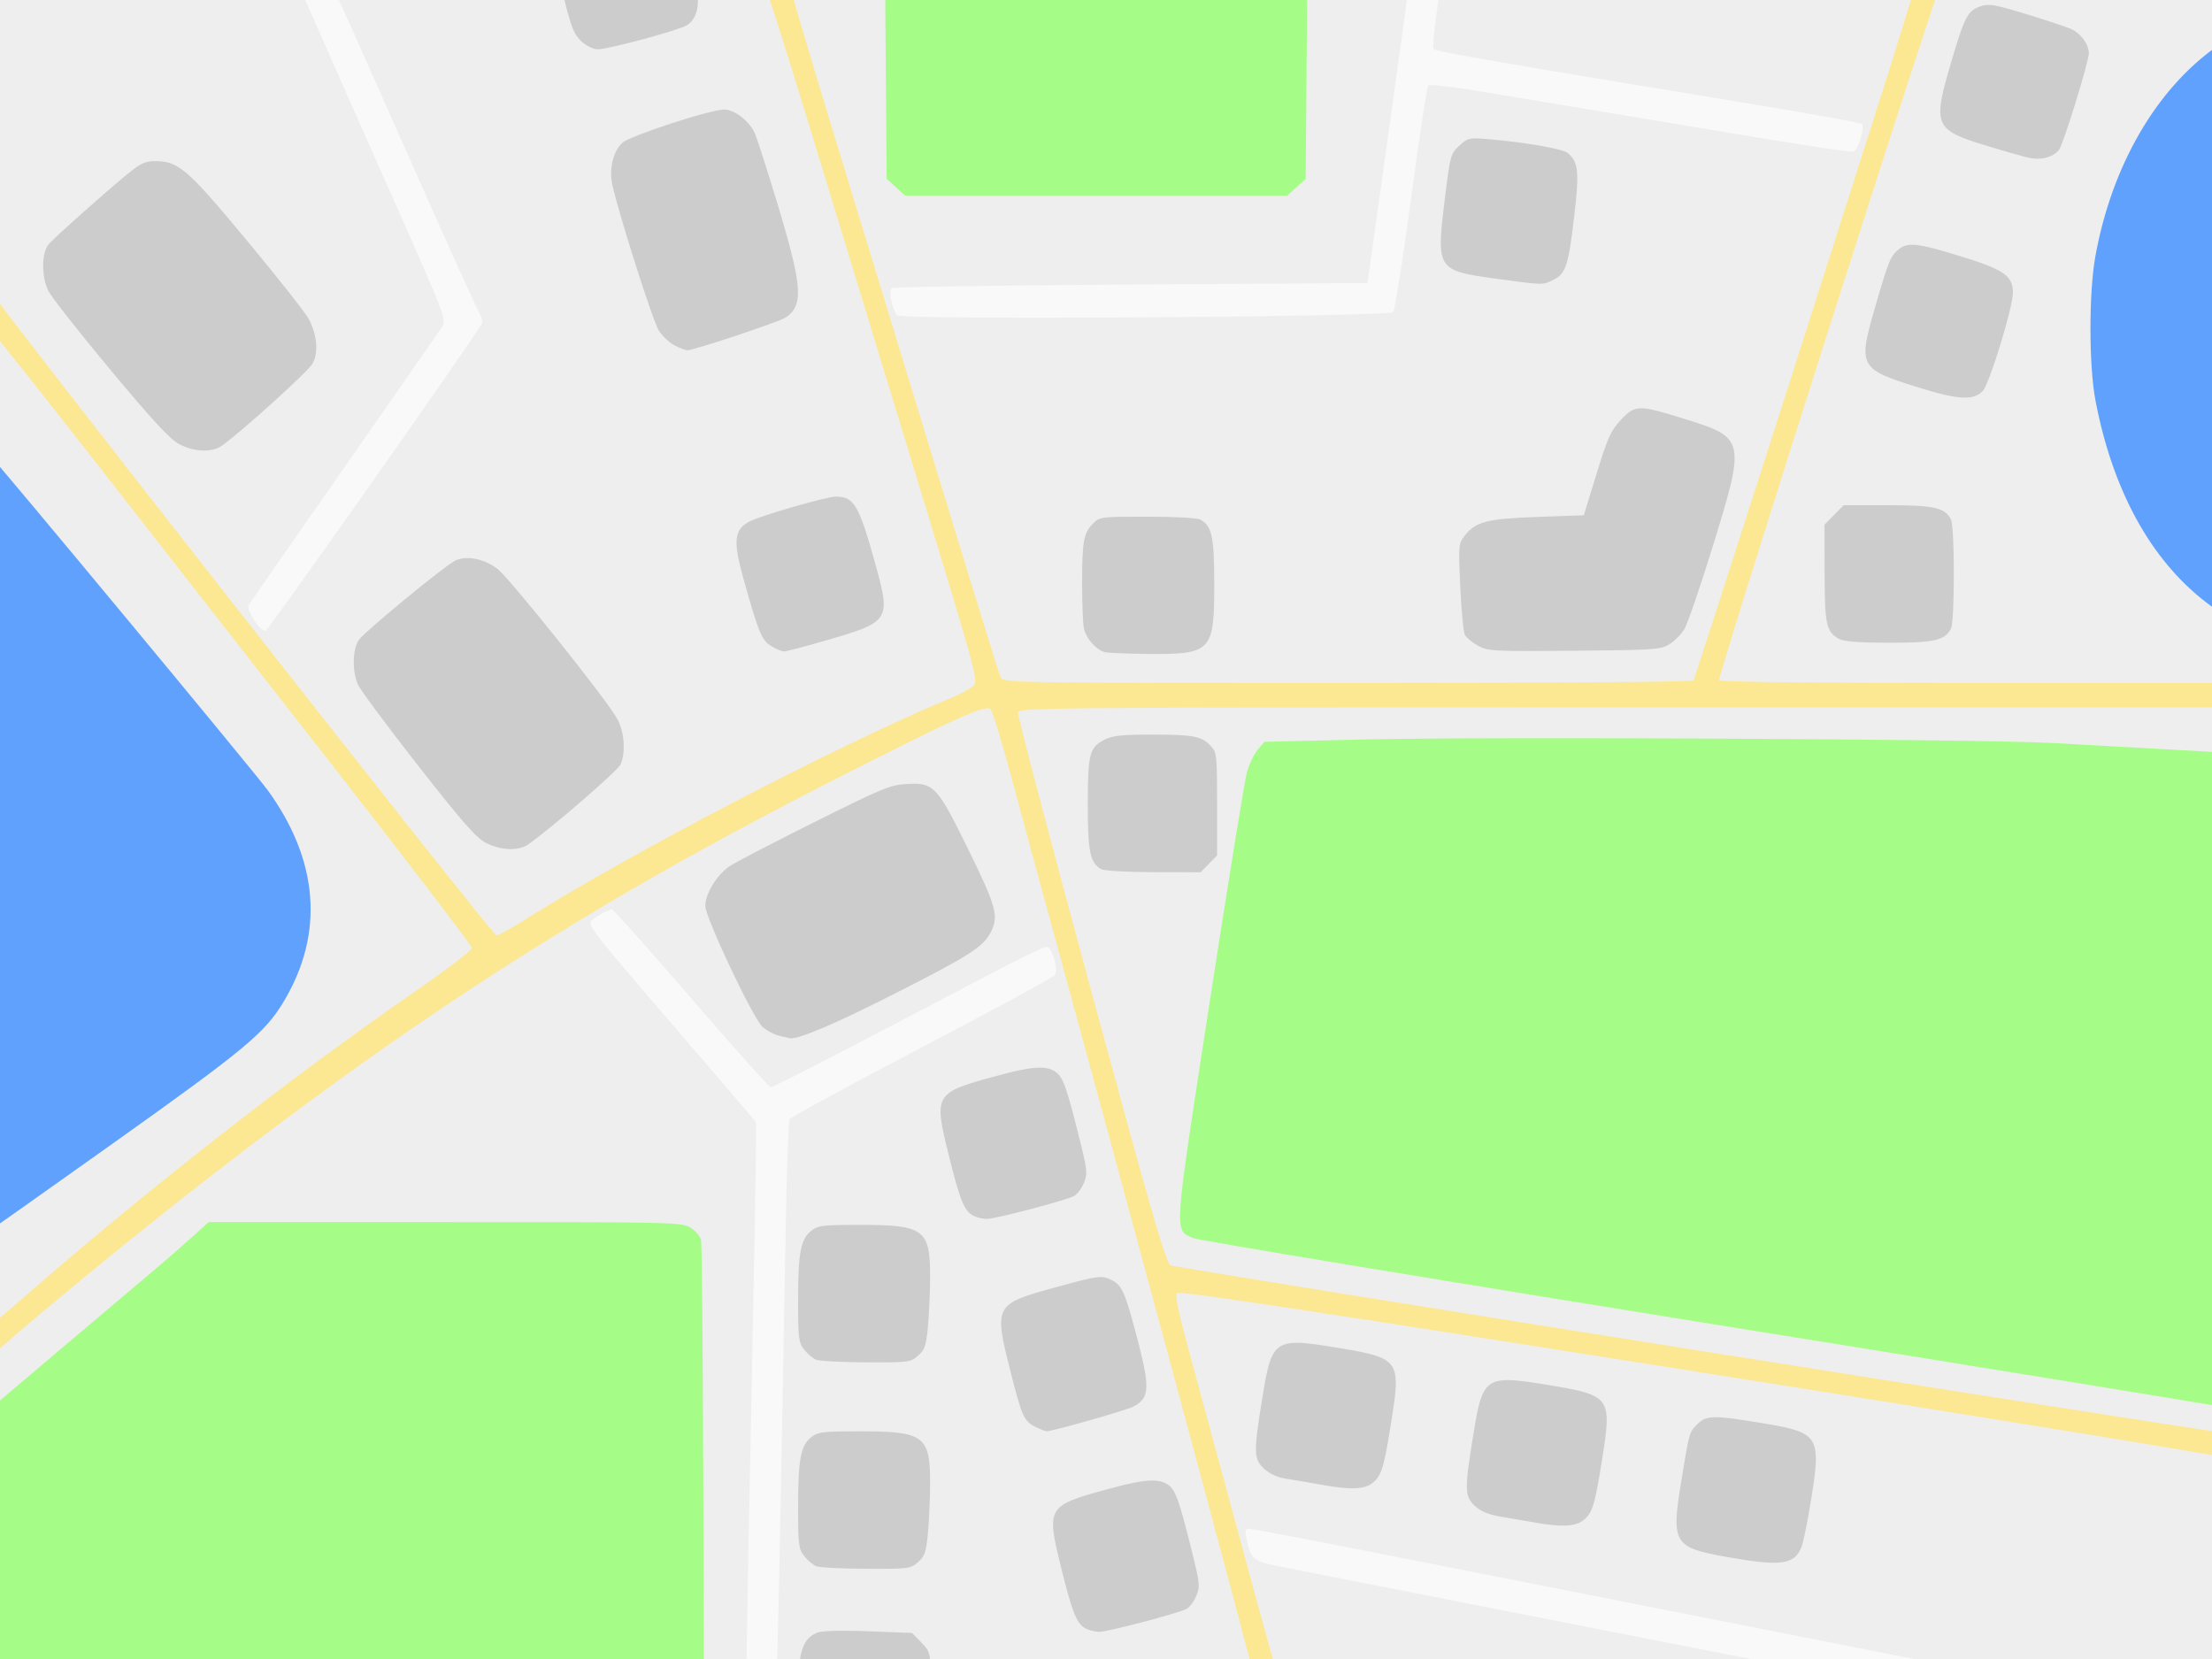 <?xml version="1.0" encoding="UTF-8" standalone="no"?>
<!-- Created with Inkscape (http://www.inkscape.org/) -->

<svg
   xmlns:dc="http://purl.org/dc/elements/1.1/"
   xmlns:cc="http://creativecommons.org/ns#"
   xmlns:rdf="http://www.w3.org/1999/02/22-rdf-syntax-ns#"
   xmlns:svg="http://www.w3.org/2000/svg"
   xmlns="http://www.w3.org/2000/svg"
   xmlns:sodipodi="http://sodipodi.sourceforge.net/DTD/sodipodi-0.dtd"
   xmlns:inkscape="http://www.inkscape.org/namespaces/inkscape"
   width="800mm"
   height="600mm"
   viewBox="0 0 2834.646 2125.984"
   id="svg2"
   version="1.1"
   inkscape:version="0.91 r13725"
   sodipodi:docname="new_map_800.svg">
  <rect x="0" y="0" width="2834.646" height="2125.984" fill="#333333" stroke="none"/>
  <defs
     id="defs4" />
  <sodipodi:namedview
     id="base"
     pagecolor="#ffffff"
     bordercolor="#666666"
     borderopacity="1.0"
     inkscape:pageopacity="0.0"
     inkscape:pageshadow="2"
     inkscape:zoom="0.175"
     inkscape:cx="1192.7308"
     inkscape:cy="1420.2884"
     inkscape:document-units="px"
     inkscape:current-layer="layer1"
     showgrid="false"
     inkscape:window-width="1366"
     inkscape:window-height="716"
     inkscape:window-x="-8"
     inkscape:window-y="-8"
     inkscape:window-maximized="1" />
  <g
     inkscape:label="Ebene 1"
     inkscape:groupmode="layer"
     id="layer1"
     transform="translate(0,1073.622)">
    <path
       inkscape:connector-curvature="0"
       id="path4163"
       d="m -25.921,-7.318 0,-1102.31 1441.462,0 1441.462,0 0,1102.31 0,1102.31 -1441.462,0 -1441.462,0 0,-1102.31 z"
       style="fill:#f9f9f9" />
    <path
       inkscape:connector-curvature="0"
       id="path4161"
       d="m -25.921,-7.318 0,-1102.31 200.904,0.109 200.904,0.109 18.563,43.065 c 10.21,23.685 54.473,123.846 98.363,222.58 78.46,176.501 79.7,179.672 73.834,188.801 -3.282,5.107 -59.774,86.364 -125.538,180.572 -65.764,94.208 -120.876,173.451 -122.47,176.096 -3.614,5.995 15.045,34.533 21.58,33.006 4.045,-0.945 273.873,-384.293 277.756,-394.612 0.842,-2.237 -1.666,-9.679 -5.573,-16.539 -3.907,-6.86 -41.986,-91.207 -84.621,-187.438 -42.635,-96.231 -84.817,-190.892 -93.739,-210.357 l -16.221,-35.392 694.817,0 694.817,0 -1.811,15.616 c -0.996,8.589 -13.364,98.289 -27.486,199.334 l -25.675,183.718 -302.707,1.918 c -166.489,1.055 -304.6,3.135 -306.913,4.622 -4.597,2.955 -0.04,26.207 6.817,34.789 5.013,6.274 629.516,2.228 635.606,-4.118 2.186,-2.278 12.539,-67.799 23.008,-145.604 10.469,-77.805 20.297,-142.891 21.841,-144.636 1.555,-1.758 28.255,1.075 59.876,6.352 31.388,5.239 102.475,17.047 157.972,26.241 55.496,9.194 150.892,25.065 211.991,35.27 61.099,10.204 113.09,17.77 115.535,16.814 5.682,-2.223 14.544,-31.924 10.594,-35.505 -1.639,-1.486 -65.413,-12.984 -141.721,-25.552 -332.856,-54.822 -405.534,-67.41 -407.494,-70.581 -1.145,-1.853 0.84,-23.573 4.411,-48.267 3.571,-24.694 6.536,-46.139 6.587,-47.655 0.051,-1.516 227.124,-2.756 504.605,-2.756 l 504.512,0 0,1102.31 0,1102.31 -98.2,-0.088 c -54.01,-0.048 -104.686,-1.703 -112.614,-3.678 -13.489,-3.36 -187.738,-37.968 -562.17,-111.655 -87.209,-17.162 -230.162,-45.337 -317.675,-62.611 -87.512,-17.274 -161.905,-31.407 -165.318,-31.407 -5.019,0 -5.776,2.181 -3.966,11.412 5.377,27.411 8.724,30.246 43.735,37.042 38.651,7.503 181.82,35.645 389.168,76.496 83.245,16.401 205.679,40.329 272.076,53.175 66.397,12.845 128.831,24.951 138.741,26.9 11.851,2.332 -232.616,3.694 -714.203,3.979 l -732.222,0.434 1.655,-45.011 c 0.91,-24.756 3.234,-131.818 5.163,-237.915 1.929,-106.097 4.543,-249.949 5.809,-319.67 1.266,-69.721 3.441,-128.968 4.835,-131.66 1.394,-2.692 77.763,-44.252 169.71,-92.357 91.947,-48.104 168.594,-89.753 170.325,-92.553 4.768,-7.707 -3.791,-36.17 -10.876,-36.17 -3.2,0 -38.408,17.152 -78.241,38.115 -171.776,90.403 -271.629,141.929 -275.043,141.929 -2.016,0 -47.84,-51.257 -101.831,-113.905 -53.991,-62.648 -99.686,-113.905 -101.544,-113.905 -5.306,0 -22.935,10.01 -27.494,15.611 -3.301,4.056 10.737,22.337 70.019,91.183 40.781,47.361 89.38,103.961 107.996,125.779 l 33.849,39.668 -0.018,33.819 c -0.011,18.6 -2.377,151.215 -5.259,294.699 -2.882,143.484 -5.712,292.705 -6.288,331.603 l -1.048,70.723 -490.998,0.01 -490.998,0.01 0,-1102.31 z"
       style="fill:#eeeeee" />
    <path
       style="fill:#fce893"
       d="m 1610.139,1087.373 c 0,-6.143 -173.265,-649.499 -266.614,-989.971 -11.636,-42.439 -32.029,-117.672 -45.319,-167.184 -13.29,-49.512 -26.228,-92.287 -28.752,-95.056 -5.787,-6.349 -45.48,11.496 -196.261,88.236 C 767.712,78.874 543.815,221.232 265.975,436.643 161.852,517.37 7.652,644.653 -14.384,668.062 l -11.887,12.628 1.076,-25.252 c 0.592,-13.889 2.284,-24.849 3.761,-24.355 1.477,0.494 21.054,-15.214 43.505,-34.906 C 181.59,456.26 369.025,309.518 533.547,195.744 c 39.145,-27.07 71.172,-51.582 71.172,-54.47 0,-2.888 -76.541,-103.228 -170.092,-222.978 C 341.077,-201.453 203.881,-377.143 129.747,-472.125 55.613,-567.108 -9.739,-649.451 -15.481,-655.111 c -9.774,-9.635 -10.43,-12.094 -10.289,-38.581 l 0.151,-28.29 6.155,11.381 c 11.186,20.683 650.422,835.56 655.461,835.56 2.714,0 15.03,-6.402 27.369,-14.227 140.243,-88.936 407.54,-228.425 557.577,-290.972 10.901,-4.544 22.839,-11.13 26.528,-14.634 6.505,-6.178 4.063,-15.033 -80.64,-292.46 -48.041,-157.349 -109.691,-359.31 -136.999,-448.803 -27.308,-89.493 -51.704,-165.235 -54.212,-168.316 -4.004,-4.92 -2.228,-5.464 14.589,-4.47 17.412,1.03 19.238,1.966 20.136,10.318 0.543,5.052 27.731,96.82 60.418,203.927 178.575,585.154 208.946,683.994 211.978,689.862 3.136,6.07 27.995,6.43 444.43,6.43 242.61,0 441.959,-1.404 442.999,-3.12 1.866,-3.079 182.047,-565.156 251.209,-783.65 19.59,-61.888 35.618,-115.212 35.618,-118.498 0,-4.721 3.783,-5.975 18.018,-5.975 15.814,0 24.068,4.444 14.786,7.961 -4.51,1.709 -289.346,895.509 -286.747,899.796 1.307,2.156 126.427,3.485 328.031,3.485 l 325.918,0 1e-4,15.616 10e-5,15.616 -775.638,0 c -738.389,0 -775.696,0.312 -776.863,6.486 -0.674,3.567 41.467,163.759 93.646,355.982 79.635,293.368 96.028,349.999 102.078,352.632 8.062,3.508 1326.648,212.991 1345.064,213.69 11.569,0.439 11.712,0.666 11.712,18.538 0,13.988 -1.022,17.259 -4.505,14.414 -2.478,-2.024 -304.966,-51.282 -672.196,-109.462 -492.02,-77.951 -668.751,-104.703 -671.719,-101.676 -2.968,3.026 0.923,22.282 14.791,73.187 10.35,37.994 31.563,116.204 47.14,173.8 62.457,230.939 69.355,255.542 72.879,259.961 2.842,3.563 -0.477,4.593 -14.796,4.593 -16.275,0 -18.459,-0.901 -18.459,-7.619 z"
       id="path4301"
       inkscape:connector-curvature="0" />
    <path
       style="fill:#cccccc"
       d="m 714.031,-36.133 10.1,39.562 c 8.27,32.397 12.086,41.394 21.076,49.668 6.375,5.867 15.111,10.09 20.832,10.07 14.197,-0.049 105.098,-24.673 114.656,-31.059 12.469,-8.33 16.684,-26.077 11.377,-47.906 l -4.467,-18.371 -86.787,-0.982 -86.787,-0.982 z M 2548.197,6.314 c -3.737,-0.004 -6.733,0.634 -10.016,1.738 -16.542,5.567 -20.351,12.742 -37.49,70.607 -24.317,82.101 -22.129,87.529 43.355,107.594 23.101,7.078 48.236,14.243 55.855,15.922 15.451,3.404 30.148,-0.298 38.457,-9.688 5.253,-5.936 38.461,-113.267 38.461,-124.311 0,-11.825 -11.084,-26.334 -24.186,-31.66 -7.509,-3.052 -33.605,-11.625 -57.99,-19.049 C 2568.239,9.43 2556.42,6.323 2548.197,6.314 Z M 928.07,140.363 c -17.849,0 -121.268,33.801 -130.705,42.719 -11.694,11.05 -17.074,33.678 -12.717,53.479 8.509,38.665 51.993,175.112 59.598,187.01 4.619,7.227 13.833,15.871 20.475,19.207 6.641,3.336 13.737,6.104 15.768,6.15 8.002,0.181 117.862,-36.372 126.342,-42.037 23.123,-15.448 21.489,-39.533 -9.709,-142.982 -14.093,-46.73 -27.819,-89.314 -30.502,-94.631 -7.692,-15.24 -25.922,-28.914 -38.549,-28.914 z m 962.336,36.967 c -9.713,0.022 -12.661,2.344 -20.332,9.402 -11.297,10.394 -11.635,11.667 -18.908,71.211 -10.655,87.232 -9.491,88.974 66.234,99.232 61.53,8.335 59.042,8.282 72.947,1.555 16.142,-7.81 19.554,-18.109 26.967,-81.424 6.702,-57.248 5.434,-69.65 -8.315,-81.275 -6.165,-5.213 -53.847,-13.568 -100.076,-17.535 -8.29,-0.711 -14.103,-1.176 -18.518,-1.166 z M 198.311,206.502 c -12.418,0 -18.459,2.904 -35.801,17.205 -30.466,25.125 -91.814,79.784 -99.953,89.055 -9.354,10.655 -9.701,41.285 -0.678,59.912 3.646,7.527 39.303,52.901 79.236,100.828 54.591,65.518 76.549,89.245 88.49,95.625 18.883,10.089 41.968,11.028 54.488,2.215 24.708,-17.392 110.649,-95.13 116.336,-105.23 7.818,-13.887 6.146,-35.842 -4.312,-56.611 -3.813,-7.572 -39.407,-52.834 -79.098,-100.582 C 239.508,215.671 228.881,206.502 198.311,206.502 Z M 2450.551,313.676 c -7.843,-0.039 -12.769,2.024 -17.455,5.895 -10.636,8.785 -12.719,13.893 -30.094,73.789 -22.264,76.754 -20.773,79.518 55.797,103.279 50.911,15.798 69.906,16.844 81.996,4.516 8.484,-8.651 38.727,-107.053 38.727,-126.008 0,-21.788 -11.118,-29.511 -67.531,-46.908 -32.284,-9.956 -49.977,-14.505 -61.439,-14.562 z M 2102.793,523.223 c -10.825,0.135 -16.449,5.076 -25.709,14.93 -12.866,13.691 -16.763,22.327 -31.086,68.893 l -16.377,53.242 -59.289,2.143 c -65.015,2.35 -79.28,6.027 -93.326,24.051 -8.018,10.288 -8.16,11.913 -5.705,65.572 1.385,30.262 4.051,57.944 5.926,61.516 1.875,3.572 9.439,9.819 16.811,13.883 12.708,7.007 19.096,7.342 123.314,6.461 102.614,-0.868 110.706,-1.419 121.873,-8.279 6.578,-4.042 15.226,-12.727 19.219,-19.301 3.993,-6.574 20.098,-53.409 35.789,-104.076 42.928,-138.62 42.395,-141.172 -34.535,-165.137 -30.055,-9.363 -46.08,-14.032 -56.904,-13.896 z M 1070.842,636.402 c -11.566,0 -95.553,24.212 -110.154,31.756 -19.933,10.298 -21.528,24.803 -8.037,73.123 19.331,69.24 23.319,78.992 35.348,86.471 6.227,3.871 13.756,7.046 16.732,7.053 2.976,0.008 27.899,-6.538 55.385,-14.547 80.264,-23.388 81.562,-25.416 61.84,-96.678 -21.272,-76.859 -27.321,-87.178 -51.113,-87.178 z m 1291.74,11.023 -12.252,12.494 -12.252,12.492 0.127,61.912 c 0.136,66.146 2.098,75.195 18.287,84.344 6.064,3.427 24.93,4.907 63.748,4.998 58.291,0.138 71.976,-2.953 79.895,-18.039 4.896,-9.327 4.896,-130.706 0,-140.033 -7.934,-15.116 -21.569,-18.168 -81.156,-18.168 l -56.397,0 z m -892.258,14.697 c -60.362,0 -61.104,0.098 -70.068,9.238 -11.686,11.915 -13.543,22.496 -13.543,77.109 0,24.756 1.009,50.155 2.242,56.441 2.604,13.277 16.48,28.784 27.764,31.025 4.307,0.855 28.102,1.771 52.877,2.035 82.901,0.883 86.453,-2.765 86.475,-88.766 0.014,-61.345 -2.945,-75.192 -17.805,-83.301 -3.972,-2.167 -32.99,-3.783 -67.941,-3.783 z m -870.484,53.01 c -6.288,-0.098 -12.134,1.049 -17.025,3.537 -13.608,6.922 -113.46,89.064 -122.482,100.76 -8.382,10.865 -9.381,39.131 -2.018,57.1 2.722,6.644 37.369,53.432 76.992,103.973 58.694,74.866 74.972,93.37 87.846,99.867 18.932,9.555 41.516,10.294 53.738,1.758 29.127,-20.342 114.672,-94.352 118.211,-102.272 7.014,-15.696 5.066,-42.317 -4.32,-59.053 -14.374,-25.627 -138.705,-181.096 -153.658,-192.141 -11.663,-8.615 -25.279,-13.342 -37.283,-13.529 z m 877.631,226.248 c -39.75,0.005 -51.753,1.251 -61.879,6.43 -19.508,9.976 -21.56,17.839 -21.619,82.852 -0.055,60.65 2.82,74.656 17.064,83.115 3.583,2.128 32.497,3.792 66.945,3.856 l 60.639,0.113 10.533,-10.742 10.533,-10.74 0,-65.728 c 0,-61.653 -0.468,-66.24 -7.553,-73.994 -11.963,-13.093 -22.169,-15.167 -74.664,-15.16 z m -307.162,62.961 c -2.856,0.03 -5.938,0.171 -9.305,0.363 -19.851,1.136 -31.78,6.095 -117.119,48.691 -52.259,26.085 -101.192,51.518 -108.74,56.518 -16.323,10.813 -31.322,35.249 -31.322,51.031 0,14.695 60.687,143.12 73.109,154.713 5.117,4.775 14.681,9.979 21.252,11.565 6.571,1.586 12.823,3.053 13.893,3.26 10.472,2.024 58.635,-18.526 137.56,-58.693 93.948,-47.813 110.471,-58.477 120.279,-77.619 10.22,-19.946 6.651,-32.887 -29.215,-105.949 -36.355,-74.059 -42.782,-84.165 -70.393,-83.879 z m 162.348,363.822 c -12.593,-0.023 -30.769,3.756 -59.978,11.781 -74.918,20.584 -76.085,22.622 -57.029,99.725 14.54,58.834 20.156,72.591 32.035,78.469 4.122,2.039 11.549,3.815 16.504,3.945 10.334,0.272 101.947,-23.806 112.51,-29.57 3.861,-2.107 9.387,-9.602 12.277,-16.656 4.884,-11.918 4.469,-15.992 -5.871,-57.576 -16.254,-65.367 -20.957,-78.37 -30.693,-84.875 -5.136,-3.431 -11.138,-5.226 -19.754,-5.242 z m -230.031,201.527 c -48.626,0 -54.567,0.71 -63.055,7.518 -13.527,10.849 -16.785,27.987 -16.807,88.439 -0.019,49.311 0.608,54.518 7.684,63.69 4.238,5.493 11.131,11.399 15.316,13.123 4.186,1.724 33.062,3.239 64.168,3.367 54.466,0.224 56.923,-0.089 66.484,-8.475 8.521,-7.473 10.307,-12.552 12.592,-35.824 1.464,-14.915 2.762,-43.321 2.885,-63.125 0.39,-62.958 -7.087,-68.713 -89.268,-68.713 z m 307.541,66.824 c -9.413,0.094 -24.431,4.094 -59.395,13.705 -76.312,20.977 -77.236,22.742 -55.941,106.863 14.797,58.455 17.252,63.926 32.018,71.353 6.168,3.103 12.626,5.679 14.351,5.725 7.032,0.188 102.085,-26.823 111.174,-31.592 20.543,-10.779 21.506,-23.315 6.32,-82.228 -15.761,-61.142 -20.542,-72.778 -32.49,-79.078 -5.782,-3.049 -9.597,-4.812 -16.037,-4.748 z m 250.982,84.281 c -31.088,0.268 -34.818,17.061 -43.594,71.195 -11.345,69.981 -11.111,77.875 2.676,90.436 7.203,6.562 17.138,10.988 28.42,12.662 9.54,1.416 28.696,4.663 42.57,7.213 38.886,7.148 57.008,6.619 67.723,-1.975 11.633,-9.33 14.619,-19.283 24.453,-81.508 11.868,-75.092 9.338,-78.592 -65.799,-91.092 -25.32,-4.212 -43.323,-7.045 -56.449,-6.932 z m 270.275,47.766 c -31.088,0.268 -34.819,17.061 -43.596,71.195 -11.318,69.814 -11.092,77.893 2.525,90.299 8.018,7.304 17.494,11.027 35.627,13.992 13.587,2.222 32.812,5.524 42.723,7.336 31.836,5.821 50.415,4.81 60.516,-3.291 11.633,-9.33 14.617,-19.281 24.451,-81.506 11.868,-75.092 9.34,-78.594 -65.797,-91.094 -25.32,-4.212 -43.323,-7.045 -56.449,-6.932 z m 268.264,47.609 c -13.233,-0.153 -18.671,2.849 -24.857,9.156 -10.251,10.452 -10.051,9.723 -20.846,76.145 -12.339,75.923 -8.731,81.75 57.965,93.611 70.486,12.536 87.702,10.257 96.705,-12.799 2.202,-5.638 7.289,-30.275 11.307,-54.75 14.436,-87.945 12.367,-91.453 -61.164,-103.695 -29.686,-4.942 -47.433,-7.533 -59.109,-7.668 z m -1097.062,18.074 c -48.626,0 -54.567,0.708 -63.055,7.516 -13.527,10.849 -16.785,27.989 -16.807,88.441 -0.019,49.311 0.608,54.518 7.684,63.69 4.238,5.493 11.131,11.399 15.316,13.123 4.186,1.724 33.062,3.239 64.168,3.367 54.466,0.224 56.923,-0.089 66.484,-8.475 8.521,-7.473 10.307,-12.552 12.592,-35.824 1.464,-14.915 2.762,-43.321 2.885,-63.125 0.39,-62.958 -7.087,-68.713 -89.268,-68.713 z m 374.176,63.027 c -12.593,-0.023 -30.769,3.754 -59.978,11.779 -74.918,20.584 -76.085,22.624 -57.029,99.727 14.54,58.834 20.157,72.589 32.037,78.467 4.122,2.039 11.549,3.815 16.504,3.945 10.334,0.272 101.947,-23.804 112.51,-29.568 3.861,-2.107 9.387,-9.604 12.277,-16.658 4.884,-11.918 4.469,-15.99 -5.871,-57.574 -16.254,-65.367 -20.957,-78.37 -30.693,-84.875 -5.136,-3.431 -11.139,-5.226 -19.756,-5.242 z m -397.025,192.516 c -16.285,0.056 -27.872,0.816 -31.785,2.207 -15.77,5.605 -22.599,19.493 -24.51,49.85 l -1.686,26.768 85.16,0 85.16,0 0,-26.088 c 0,-24.539 -0.696,-26.796 -11.713,-38.002 l -11.711,-11.912 -55.174,-2.148 c -12.51,-0.487 -23.971,-0.708 -33.742,-0.674 z"
       id="path4247"
       inkscape:connector-curvature="0"
       transform="translate(0,-1073.622)" />
    <path
       id="path4151"
       style="fill:#a5fd87"
       d="m 1148.027,-833.745 -11.769,-10.718 -1.071,-132.583 -1.071,-132.583 270.614,0 270.614,0 -1.071,132.583 -1.071,132.583 -11.769,10.718 -11.769,10.718 -244.935,0 -244.935,0 -11.769,-10.718 z M 2849.488,729.69 c -0.83,-0.847 -295.835,-48.811 -655.565,-106.587 -359.73,-57.776 -659.067,-107.362 -665.192,-110.19 -24.363,-11.248 -25.181,0.262 21.544,-302.952 23.243,-150.828 44.628,-282.854 47.522,-293.393 2.894,-10.539 9.141,-23.758 13.881,-29.377 l 8.618,-10.216 129.158,-3.006 c 158.427,-3.687 784.667,-0.509 878.718,4.459 37.658,1.989 104.551,5.686 148.651,8.214 l 80.181,4.596 0,419.996 c 0,230.998 -1.351,419.996 -3.003,419.996 -1.652,0 -3.682,-0.693 -4.513,-1.539 z m -2875.408,189.303 0,-175.998 105.407,-89.276 C 137.46,604.618 192.939,557.741 202.772,549.547 c 9.834,-8.193 28.42,-24.404 41.303,-36.024 l 23.424,-21.128 302.846,0.015 c 294.706,0.015 303.158,0.208 314.461,7.235 6.388,3.972 12.49,10.993 13.56,15.602 1.069,4.61 2.329,136.938 2.799,294.064 l 0.855,285.682 -463.971,-5e-4 -463.971,-6e-4 0,-175.998 z"
       inkscape:connector-curvature="0" />
    <path
       inkscape:connector-curvature="0"
       id="path4149"
       d="m -25.921,3.224 c 0,-432.944 0.738,-507.36 4.988,-502.776 22.509,24.278 347.678,416.078 364.029,438.622 65.284,90.013 72.545,183.127 21.04,269.836 -24.327,40.955 -48.654,61.205 -219.97,183.11 C 53.8,456.319 -21.438,509.482 -23.029,510.155 -24.619,510.829 -25.921,282.71 -25.921,3.224 Z M 2827.506,-301.418 c -71.256,-54.573 -120.203,-143.704 -142.173,-258.892 -8.448,-44.294 -8.577,-137.752 -0.254,-184.217 20.831,-116.286 77.949,-215.018 156.116,-269.854 l 15.808,-11.089 0,371.287 c 0,204.208 -1.216,371.272 -2.703,371.252 -1.486,-0.018 -13.544,-8.339 -26.795,-18.487 z"
       style="fill:#60a1fd" />
  </g>
</svg>
